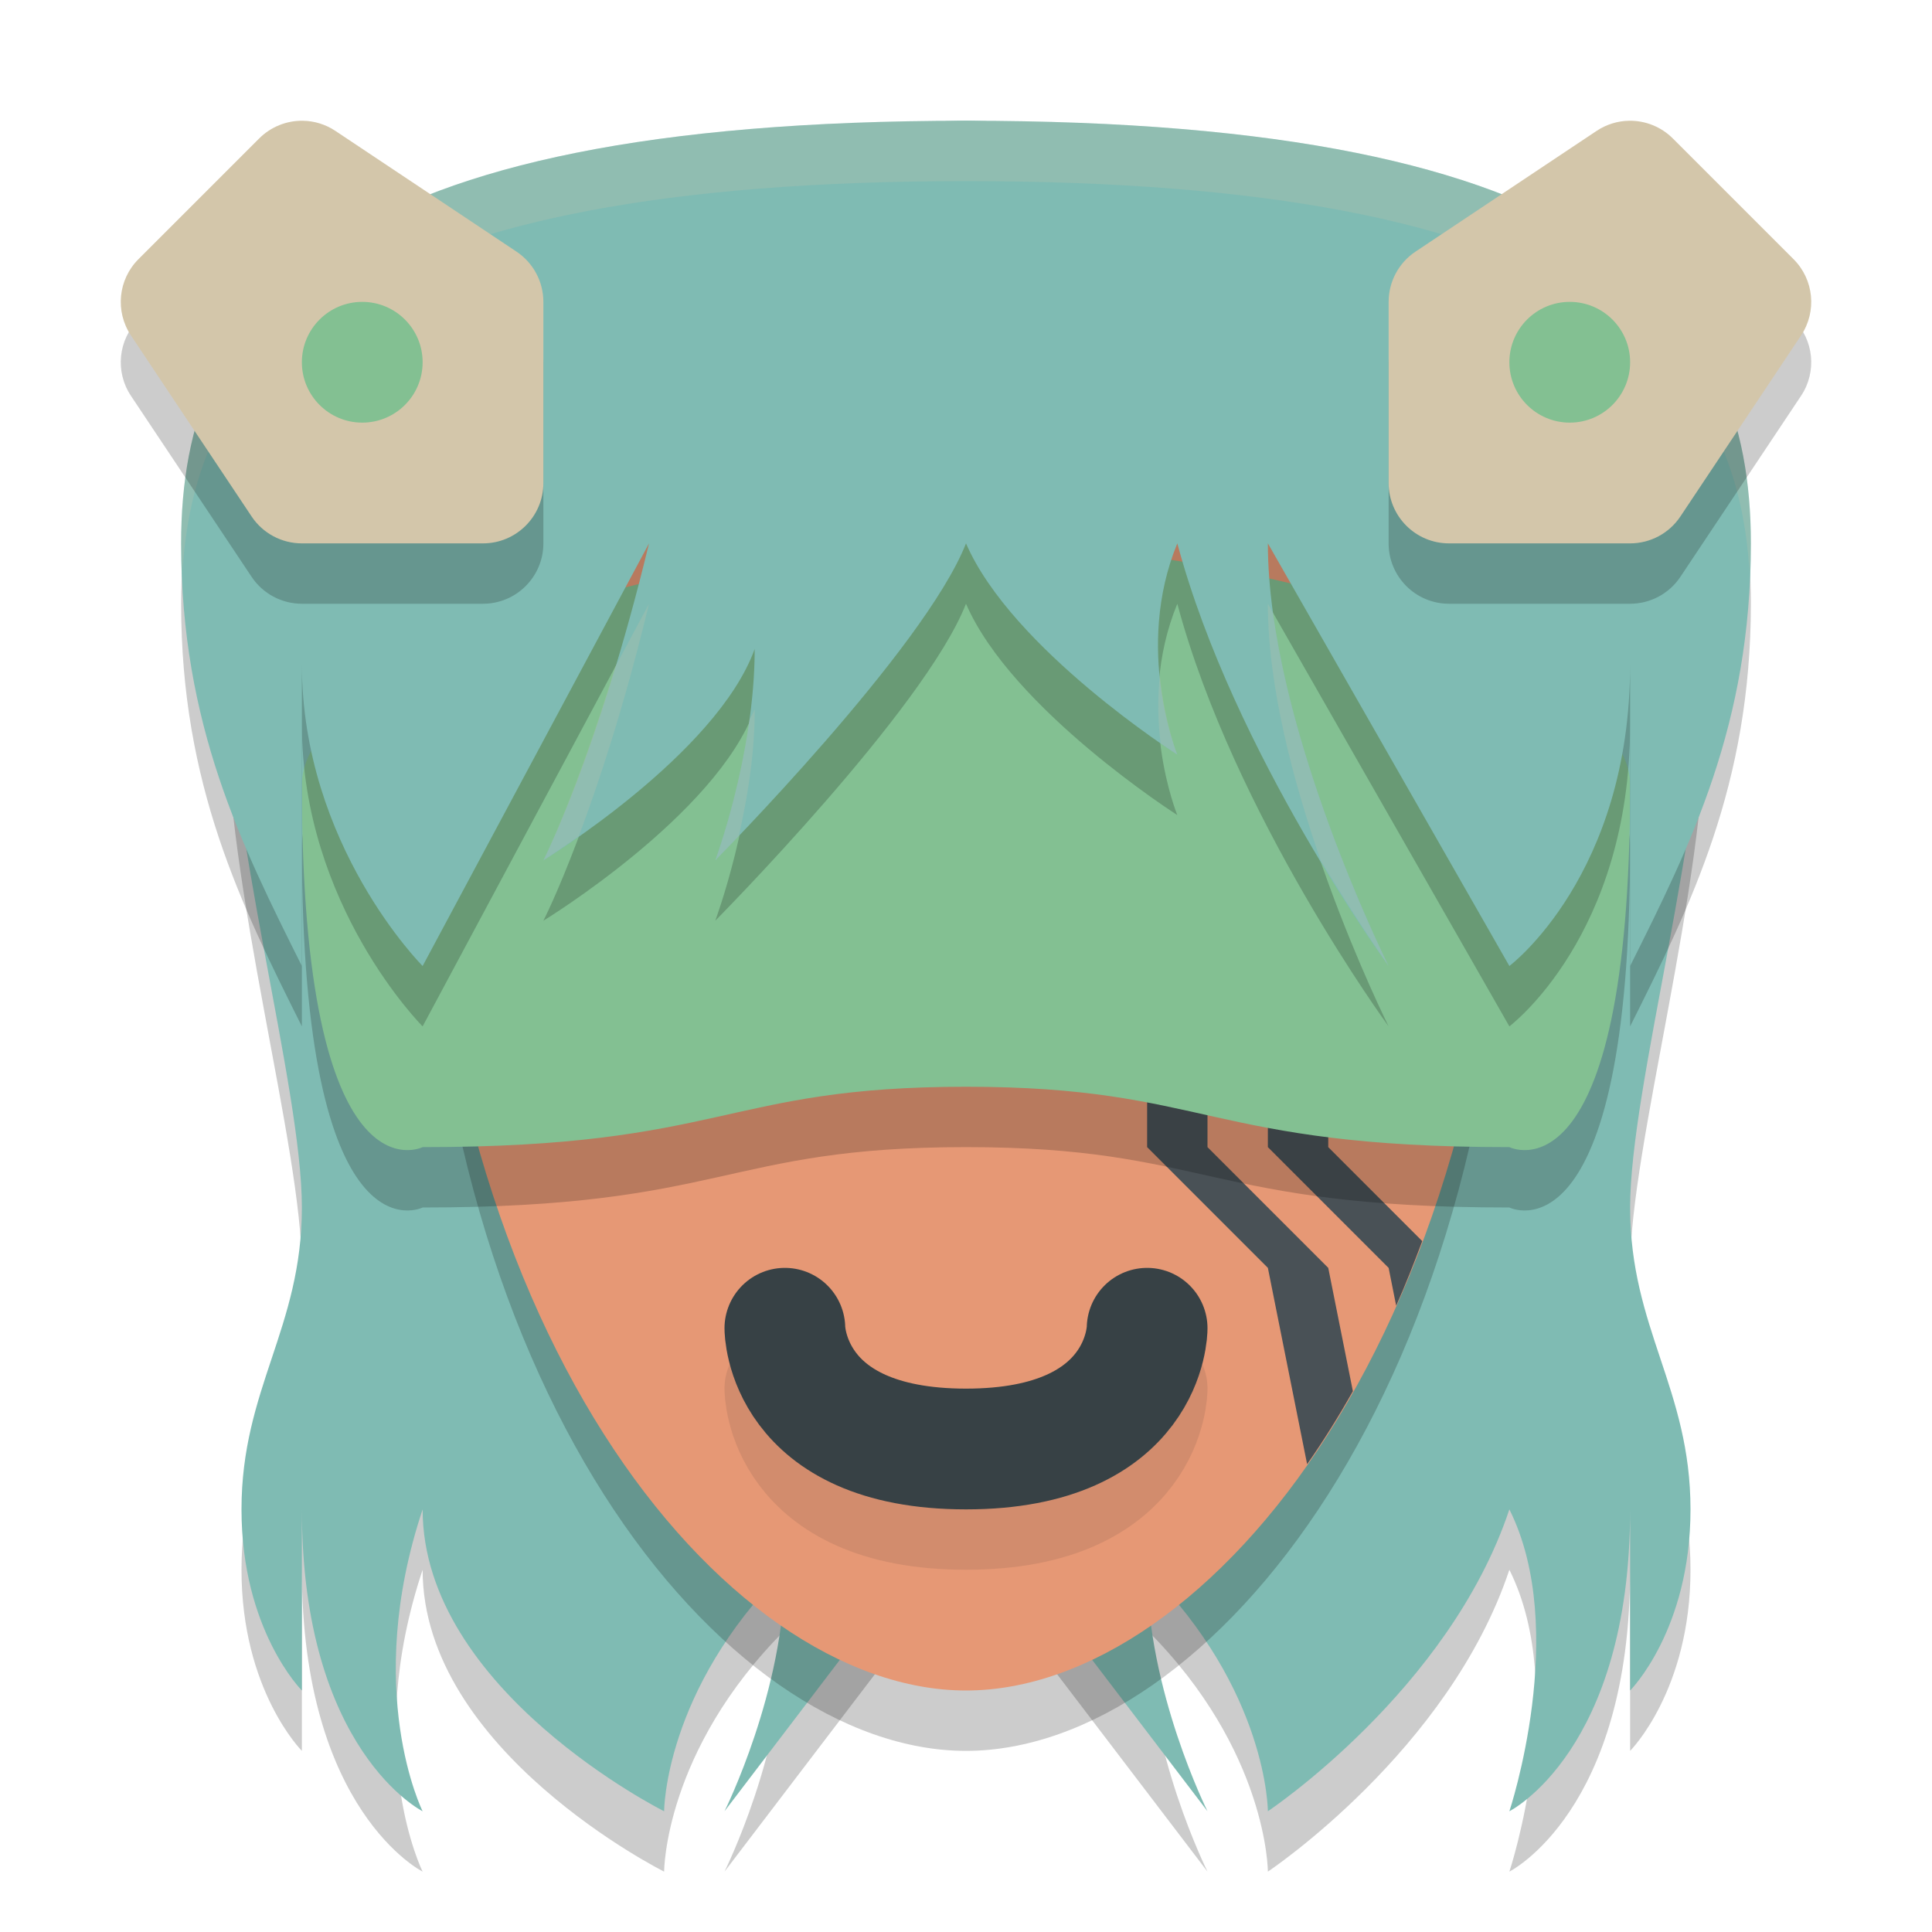 <svg xmlns="http://www.w3.org/2000/svg" height="32" width="32" version="1.1" xmlns:xlink="http://www.w3.org/1999/xlink">
 <path style="opacity:.2" d="m16 3s-12.25 0-12.25 8.75c3e-7 2.974 1.25 7.25 1.25 9.25s-1 3-1 5 1 3 1 3v-3c0 4 2 5 2 5s-1-2 0-5c0 3 4 5 4 5s0-2 2-4c0 2-1 4-1 4l4-5.25 4 5.25s-1-2-1-4c2 2 2 4 2 4s3-2 4-5c1 2 0 5 0 5s2-1 2-5v3s1-1 1-3-1-3-1-5 1.25-6.276 1.25-9.25c0-8.75-12.25-8.75-12.25-8.75z"/>
 <path style="fill:#7fbbb3" d="m16 2s-12.25 0-12.25 8.75c3e-7 2.974 1.25 7.25 1.25 9.25s-1 3-1 5 1 3 1 3v-3c0 4 2 5 2 5s-1-2 0-5c0 3 4 5 4 5s0-2 2-4c0 2-1 4-1 4l4-5.25 4 5.25s-1-2-1-4c2 2 2 4 2 4s3-2 4-5c1 2 0 5 0 5s2-1 2-5v3s1-1 1-3-1-3-1-5 1.25-6.276 1.25-9.25c0-8.75-12.25-8.75-12.25-8.75z"/>
 <path style="opacity:.2" d="m7 13c0 10 5 16 9 16s9-6 9-16c0-3-2-4.75-9-4.75-7 0-9 1.75-9 4.75z"/>
 <path style="fill:#e69875" d="m7 12c0 10 5 16 9 16s9-6 9-16c0-3-2-4.75-9-4.75-7 0-9 1.75-9 4.75z"/>
 <path style="fill:#495156" d="m19 17v2l2 2 0.65 3.252c0.264-0.377 0.516-0.78 0.758-1.209l-0.408-2.043-2-2v-2h-1zm2 0v2l2 2 0.125 0.627c0.153-0.343 0.294-0.703 0.432-1.07l-1.557-1.557v-2h-1z"/>
 <path style="opacity:.2" d="m5 14c0 7 2 6 2 6 5 0 5-1 9-1s4 1 9 1c0 0 2 1 2-6 0-2-6-4-11-4s-11 2-11 4z"/>
 <path style="fill:#83c092" d="m5 13c0 7 2 6 2 6 5 0 5-1 9-1s4 1 9 1c0 0 2 1 2-6 0-2-6-4-11-4s-11 2-11 4z"/>
 <path style="opacity:.2" d="m16 3c-10.5 0-13 3-13 7 0 3 1 5 2 7v-5c0 3 2 5 2 5l3.75-7c-0.847 3.5-1.75 5.25-1.75 5.25s2.866-1.75 3.5-3.5c0 1.75-0.653 3.5-0.653 3.5s3.467-3.5 4.153-5.25c0.757 1.75 3.5 3.5 3.5 3.5s-0.72-1.75 0-3.5c0.937 3.5 3.5 7 3.5 7s-2-4-2-7l4 7s2-1.5 2-5v5c1-2 2-4 2-7 0-4-2.5-7-13-7z"/>
 <path style="fill:#7fbbb3" d="m16 2c-10.5 0-13 3-13 7 0 3 1 5 2 7v-5c0 3 2 5 2 5l3.75-7c-0.847 3.5-1.75 5.25-1.75 5.25s2.866-1.75 3.5-3.5c0 1.75-0.653 3.5-0.653 3.5s3.467-3.5 4.153-5.25c0.757 1.75 3.5 3.5 3.5 3.5s-0.72-1.75 0-3.5c0.937 3.5 3.5 7 3.5 7s-2-4-2-7l4 7s2-1.5 2-5v5c1-2 2-4 2-7 0-4-2.5-7-13-7z"/>
 <path style="opacity:.2;fill:#d3c6aa" d="m16 2c-10.5 0-13 3-13 7 0 0.175 0.015 0.336 0.021 0.504 0.21-3.748 2.919-6.504 12.979-6.504s12.768 2.756 12.979 6.504c0.007-0.168 0.021-0.329 0.021-0.504 0-4-2.5-7-13-7zm-5.25 8l-0.564 1.053c-0.64 2.111-1.186 3.197-1.186 3.197s0.247-0.161 0.586-0.398c0.328-0.874 0.752-2.147 1.164-3.852zm10.25 0c0 1.373 0.421 2.942 0.875 4.254 0.616 1.018 1.125 1.746 1.125 1.746s-1.536-3.072-1.916-5.852l-0.084-0.148zm-1.789 1.184c-0.043 0.41-0.029 0.793 0.012 1.127 0.118 0.08 0.277 0.189 0.277 0.189s-0.214-0.543-0.289-1.316zm-6.711 0.566c-0.021 0.058-0.062 0.116-0.088 0.174-0.177 1.281-0.564 2.326-0.564 2.326s0.209-0.215 0.389-0.402c0.138-0.614 0.264-1.343 0.264-2.098z"/>
 <path style="opacity:.2" d="m5.016 3c0.192 0.003 0.379 0.061 0.539 0.168l3 2c0.278 0.185 0.445 0.498 0.445 0.832v3c-0 0.552-0.448 1-1 1h-3c-0.334-0-0.647-0.167-0.832-0.445l-2-3c-0.264-0.397-0.212-0.925 0.125-1.262l2-2c0.191-0.191 0.452-0.297 0.723-0.293z"/>
 <path style="fill:#d3c6aa" d="m5.016 2c0.192 0.003 0.379 0.061 0.539 0.168l3 2c0.278 0.185 0.445 0.498 0.445 0.832v3c-0 0.552-0.448 1-1 1h-3c-0.334-0-0.647-0.167-0.832-0.445l-2-3c-0.264-0.397-0.212-0.925 0.125-1.262l2-2c0.191-0.191 0.452-0.297 0.723-0.293z"/>
 <path style="opacity:.1;stroke-linejoin:round;stroke:#1e2326;stroke-linecap:round;stroke-width:2;fill:none" d="m13 23s0 2 3 2 3-2 3-2"/>
 <path style="stroke-linejoin:round;stroke:#374145;stroke-linecap:round;stroke-width:2;fill:none" d="m13 22s0 2 3 2 3-2 3-2"/>
 <path style="opacity:.2" d="m26.984 3c-0.192 0.003-0.379 0.061-0.539 0.168l-3 2c-0.278 0.185-0.445 0.498-0.445 0.832v3c0 0.552 0.448 1 1 1h3c0.334-0 0.647-0.167 0.832-0.445l2-3c0.264-0.397 0.212-0.925-0.125-1.262l-2-2c-0.191-0.191-0.452-0.297-0.723-0.293z"/>
 <circle style="fill:#83c092" cx="-6" transform="scale(-1,1)" cy="6" r="1"/>
 <path style="fill:#d3c6aa" d="m26.984 2c-0.192 0.003-0.379 0.061-0.539 0.168l-3 2c-0.278 0.185-0.445 0.498-0.445 0.832v3c0 0.552 0.448 1 1 1h3c0.334-0 0.647-0.167 0.832-0.445l2-3c0.264-0.397 0.212-0.925-0.125-1.262l-2-2c-0.191-0.191-0.452-0.297-0.723-0.293z"/>
 <circle r="1" style="fill:#83c092" cx="26" cy="6"/>
 <path style="fill:none" d="m10.75 21.25h10.5l-5.25 3.5z"/>
</svg>
